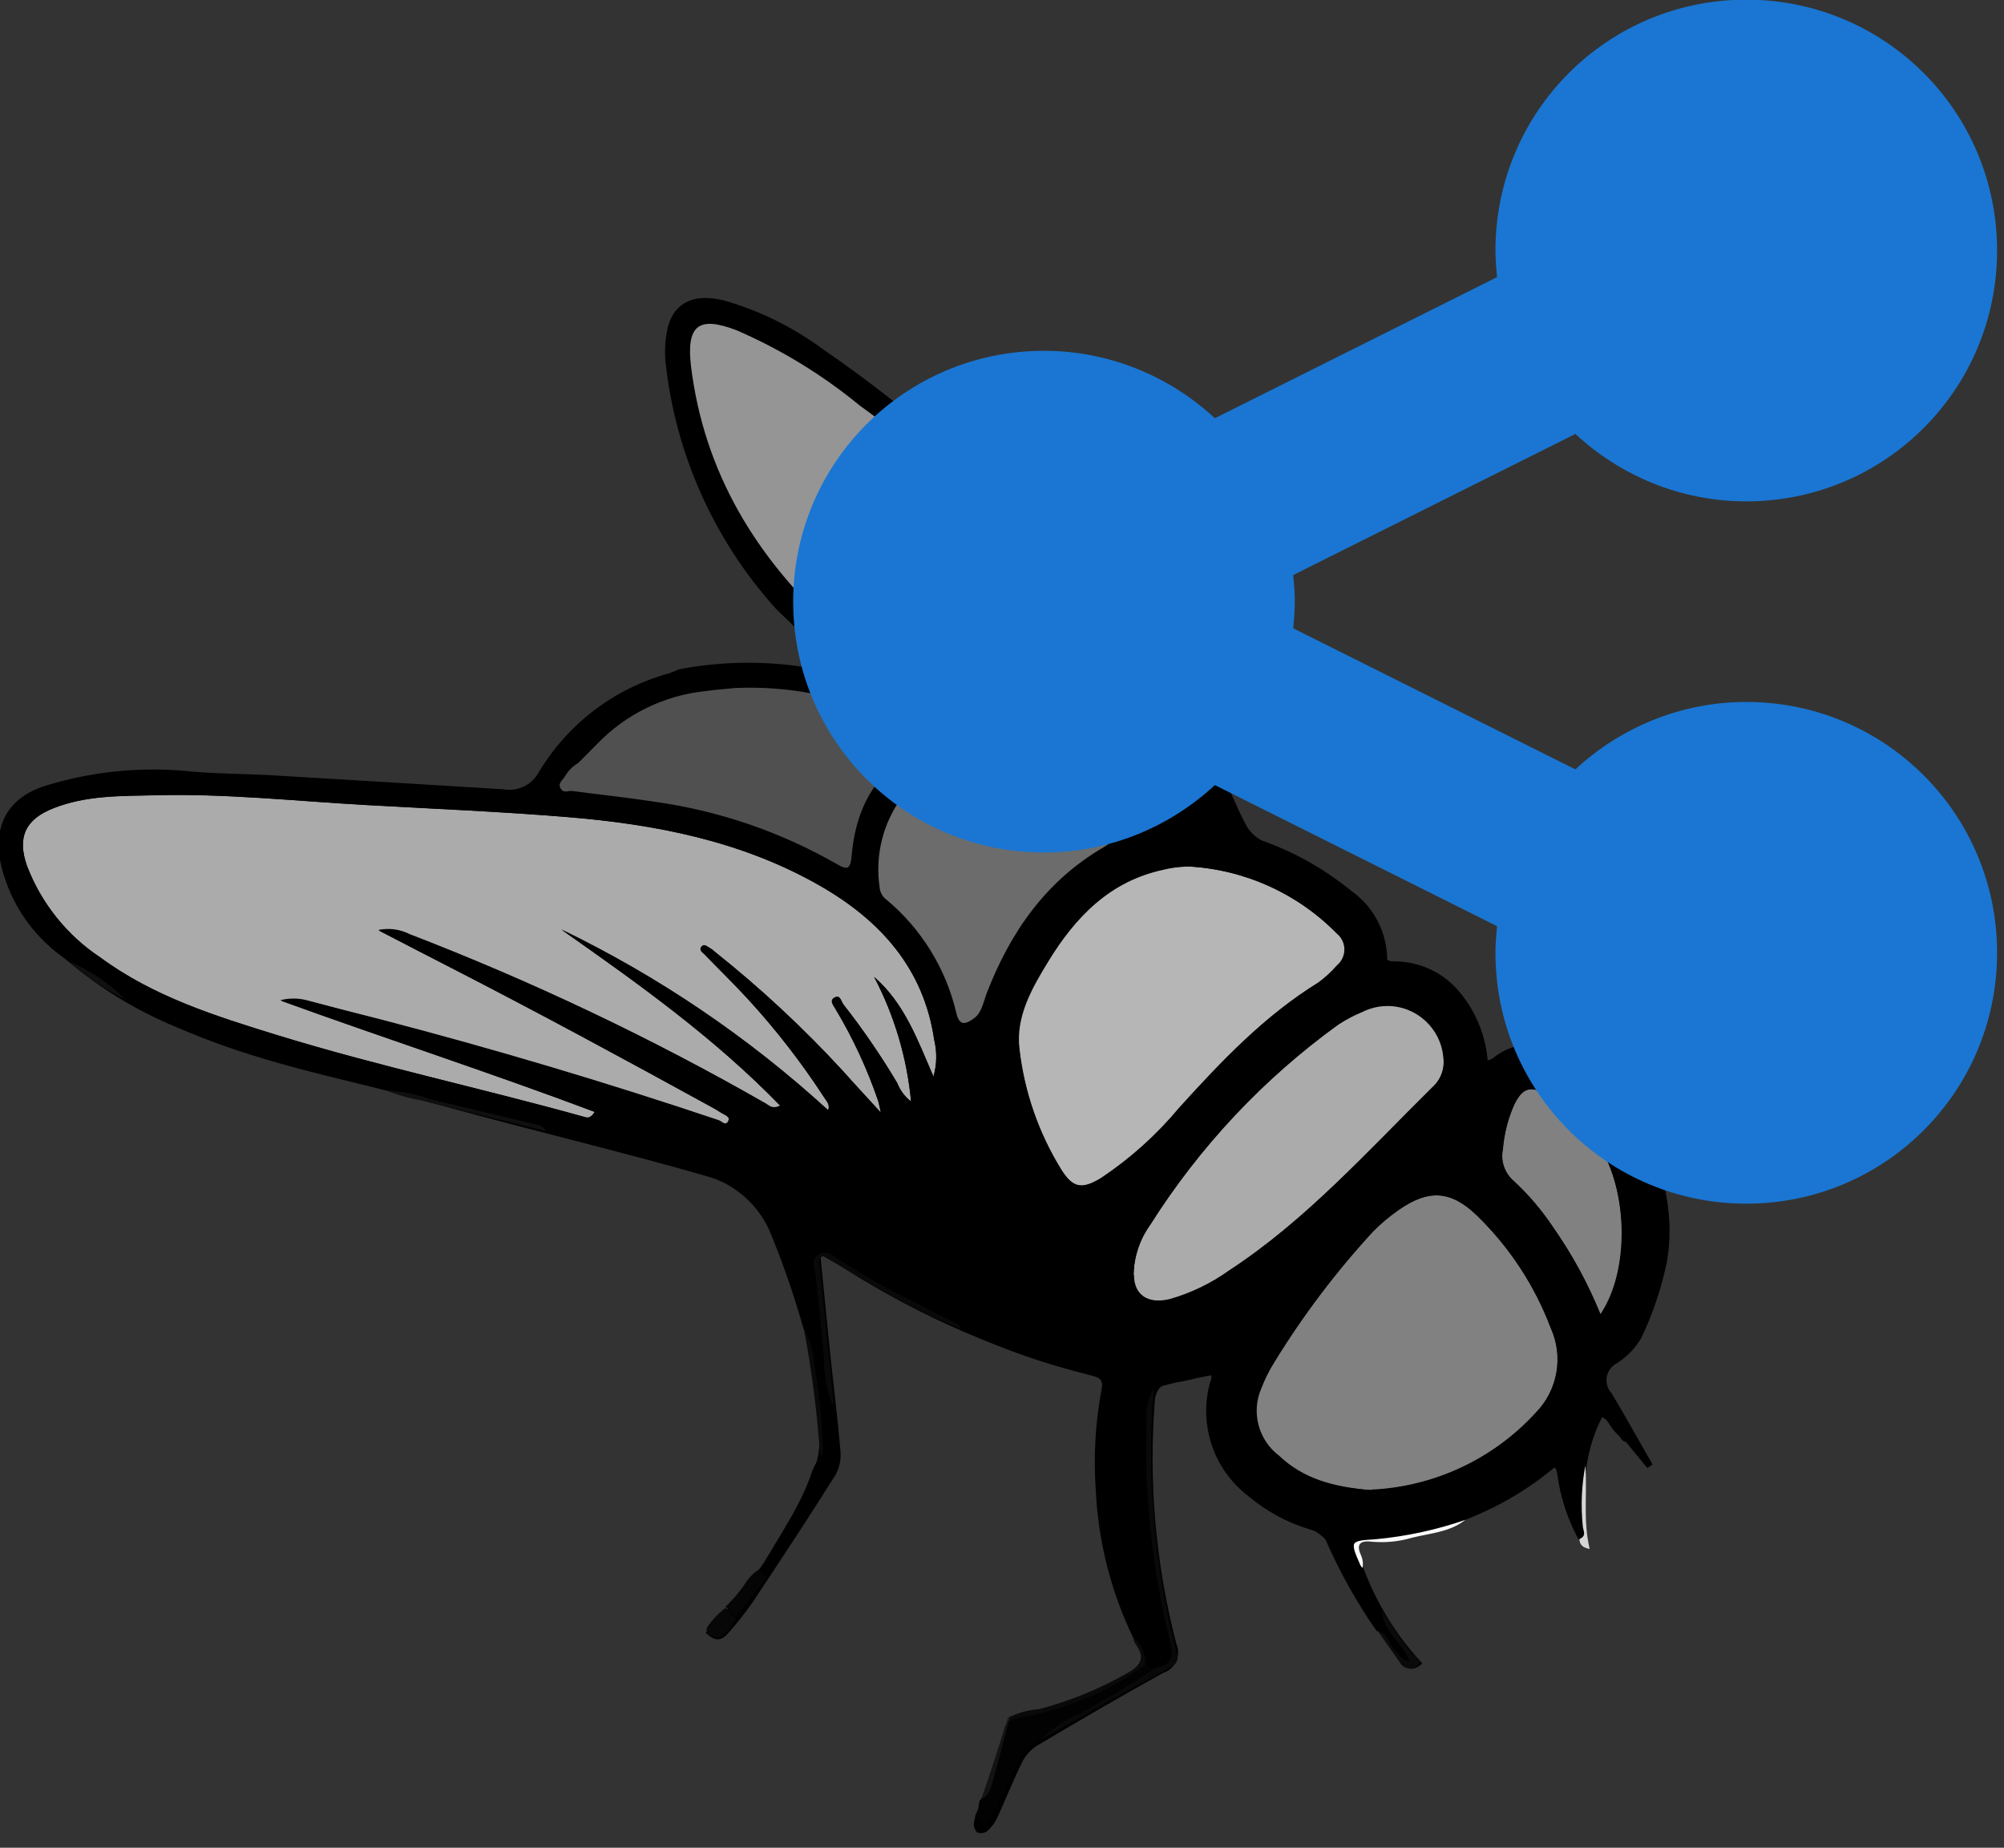 <svg viewBox="0 0 128 118" xmlns="http://www.w3.org/2000/svg">
    <rect x="0" y="0" width="128" height="118" fill="#333333" stroke="none"/>
    <g transform="matrix(1.129,0,0,1.129,-3.934,-12.312)">
        <g transform="matrix(0.741,0,0,0.741,-175.979,-224.918)">
            <path d="M304.82,414C305.09,416.71 305.32,419.12 305.57,421.53C305.82,423.94 306.15,426.53 306.36,429.03C306.418,429.658 306.285,430.289 305.98,430.84C303.9,434.14 301.76,437.4 299.59,440.65C299.019,441.459 298.401,442.233 297.74,442.97C297.26,443.52 296.74,443.55 296.07,442.88C296.52,442.39 296.98,441.88 297.41,441.43C300.266,438.298 302.575,434.708 304.24,430.81C304.627,429.824 304.804,428.768 304.76,427.71C304.527,422.355 303.282,417.092 301.09,412.2C300.219,410.195 298.486,408.687 296.38,408.1C289.94,406.24 283.38,404.69 276.96,402.93C270.54,401.17 263.96,399.51 257.53,397.36C253.048,395.841 248.969,393.324 245.6,390C244.07,388.515 242.994,386.624 242.5,384.55C241.77,381.55 242.87,379.27 245.82,378.32C249.413,377.215 253.19,376.841 256.93,377.22C258.88,377.39 260.84,377.39 262.79,377.5C268.79,377.85 274.79,378.2 280.79,378.6C281.887,378.765 282.975,378.213 283.49,377.23C286.274,372.754 290.939,369.77 296.17,369.12C299.189,368.827 302.235,368.951 305.22,369.49C305.615,369.572 306.025,369.551 306.41,369.43C306.13,369.16 305.87,368.86 305.57,368.61C299.15,363.09 294.86,356.31 293.36,347.9C293.163,346.761 293.106,345.603 293.19,344.45C293.37,341.62 294.93,340.36 297.62,341.32C300.324,342.26 302.901,343.533 305.29,345.11C317.554,353.572 327.844,364.588 335.45,377.4C336.17,378.59 336.62,379.94 337.29,381.16C337.56,381.698 337.994,382.136 338.53,382.41C341.015,383.301 343.331,384.606 345.38,386.27C347.122,387.504 348.142,389.526 348.1,391.66C350.114,391.486 352.097,392.268 353.45,393.77C354.809,395.306 355.628,397.245 355.78,399.29C356.058,399.194 356.326,399.07 356.58,398.92C358.078,397.846 360.074,397.748 361.67,398.67C367.05,401.26 370.57,408.31 369.45,414.61C369.034,416.592 368.386,418.519 367.52,420.35C367.066,421.14 366.428,421.809 365.66,422.3C365.161,422.545 364.844,423.055 364.844,423.61C364.844,423.982 364.986,424.339 365.24,424.61C366.31,426.4 367.32,428.23 368.36,430.04L367.96,430.31L364.62,426.24C362.91,429.35 363.05,432.54 363.31,436.06C361.85,434.18 361.54,432.21 361.12,430.06C356.803,433.767 351.301,435.814 345.61,435.83C346.531,439.342 348.308,442.571 350.78,445.23C349.99,445.94 349.44,445.64 349.01,444.95C347.29,442.13 345.54,439.32 343.9,436.46C343.521,435.786 342.931,435.255 342.22,434.95C340.441,434.176 338.762,433.189 337.22,432.01C334.932,430.129 333.942,427.076 334.69,424.21C334.74,423.94 334.79,423.67 334.83,423.39C334.83,423.33 334.77,423.26 334.74,423.21C333.47,423.48 332.18,423.69 330.94,424.05C330.67,424.13 330.4,424.7 330.37,425.05C329.865,431.321 330.416,437.632 332,443.72C332.094,443.93 332.142,444.157 332.142,444.387C332.142,445.099 331.678,445.734 331,445.95C327.75,447.74 324.55,449.62 321.36,451.51C320.869,451.823 320.474,452.266 320.22,452.79C319.53,454.18 318.96,455.64 318.31,457.05C318.122,457.431 317.861,457.771 317.54,458.05C317.314,458.197 317.029,458.223 316.78,458.12C316.601,457.925 316.517,457.662 316.55,457.4C316.593,457.086 316.681,456.78 316.81,456.49C317.49,454.49 318.24,452.49 318.81,450.49C318.931,449.699 319.583,449.089 320.38,449.02C323.337,448.5 326.163,447.406 328.7,445.8C329.136,445.684 329.442,445.285 329.442,444.834C329.442,444.589 329.352,444.353 329.19,444.17C326.171,438.128 325.169,431.274 326.33,424.62C326.45,423.87 326.43,423.47 325.55,423.26C318.892,421.556 312.543,418.812 306.74,415.13C306.24,414.81 305.66,414.5 304.82,414Z" style="fill-rule:nonzero;"/>
        </g>
        <g transform="matrix(0.487,-0.559,0.559,0.487,-300.135,47.449)">
            <rect x="314.66" y="357.78" width="9.79" height="19.52" style="fill:rgb(171,171,171);"/>
        </g>
        <g transform="matrix(0.741,0,0,0.741,-175.979,-224.918)">
            <path d="M329.72,445.28C329.89,445.57 330.17,445.51 330.44,445.52C328.57,446.84 326.54,447.89 324.58,449.06C323.46,449.526 322.441,450.205 321.58,451.06C320.09,451.91 319.58,453.41 318.95,454.86C318.613,455.639 318.229,456.397 317.8,457.13C317.68,457.34 317.44,457.73 317.04,457.41C316.64,457.09 316.54,456.9 316.78,456.61C317.02,456.32 316.78,455.8 317.14,455.53C317.71,455.31 317.81,454.76 317.95,454.29C318.4,452.73 318.79,451.16 319.21,449.59C319.55,449.5 319.89,449.4 320.21,449.32C323.643,448.706 326.894,447.325 329.72,445.28Z" style="fill:rgb(2,2,2);fill-rule:nonzero;"/>
        </g>
        <g transform="matrix(0.741,0,0,0.741,-175.979,-224.918)">
            <path d="M321.59,451.08C322.451,450.225 323.47,449.546 324.59,449.08C326.59,447.91 328.59,446.86 330.45,445.54C331.62,445.38 331.8,444.67 331.54,443.65C330.14,438.032 329.53,432.246 329.73,426.46C329.674,425.681 329.867,424.903 330.28,424.24C329.722,430.956 330.303,437.718 332,444.24C332.13,444.74 332.21,445.14 331.66,445.45C328.29,447.29 324.94,449.19 321.59,451.08Z" style="fill:rgb(9,9,9);fill-rule:nonzero;"/>
        </g>
        <g transform="matrix(0.741,0,0,0.741,-175.979,-224.918)">
            <path d="M305.79,425.64C305.321,424.512 305.086,423.301 305.1,422.08C304.87,419.68 304.69,417.28 304.34,414.89C304.238,414.574 304.351,414.225 304.62,414.03C305.005,413.795 305.499,413.827 305.85,414.11C307.627,415.316 309.488,416.392 311.42,417.33C312.62,417.94 313.8,418.57 315.01,419.16C315.27,419.29 315.5,419.4 315.56,419.71C312.588,418.457 309.719,416.972 306.98,415.27C306.57,415.02 306.17,414.76 305.75,414.52C305.49,414.37 305.23,414.02 304.91,414.2C304.59,414.38 304.77,414.85 304.8,415.2C305.1,418.25 305.43,421.31 305.74,424.36C305.78,424.76 305.77,425.2 305.79,425.64Z" style="fill:rgb(9,9,9);fill-rule:nonzero;"/>
        </g>
        <g transform="matrix(0.741,0,0,0.741,-175.979,-224.918)">
            <path d="M329.72,445.28C326.908,447.326 323.671,448.714 320.25,449.34C319.9,449.42 319.56,449.52 319.25,449.61C319.238,449.522 319.221,449.436 319.2,449.35C319.939,448.989 320.74,448.772 321.56,448.71C323.88,448.094 326.111,447.183 328.2,446C329.28,445.41 329.68,444.8 328.87,443.73C328.777,443.555 328.716,443.366 328.69,443.17C329.339,443.677 329.719,444.456 329.72,445.28Z" style="fill:rgb(9,9,9);fill-rule:nonzero;"/>
        </g>
        <g transform="matrix(0.741,0,0,0.741,-175.979,-224.918)">
            <path d="M271.65,401.47C272.794,401.522 273.924,401.748 275,402.14C277.73,402.77 280.45,403.44 283.18,404.09C283.501,404.127 283.784,404.317 283.94,404.6C280.75,403.82 277.56,403.05 274.37,402.25C273.436,402.096 272.524,401.834 271.65,401.47Z" style="fill:rgb(15,15,15);fill-rule:nonzero;"/>
        </g>
        <g transform="matrix(0.741,0,0,0.741,-175.979,-224.918)">
            <path d="M300.23,438C300.23,438.003 300.23,438.007 300.23,438.01C300.23,438.312 300.478,438.56 300.78,438.56C300.787,438.56 300.793,438.56 300.8,438.56L298.4,441.68C297.98,441.58 297.92,441.1 297.57,440.91C298.203,440.313 298.76,439.642 299.23,438.91C299.496,438.54 299.837,438.23 300.23,438Z" style="fill:rgb(5,5,5);fill-rule:nonzero;"/>
        </g>
        <g transform="matrix(0.741,0,0,0.741,-175.979,-224.918)">
            <path d="M347.34,442.69C348.34,442.76 348.24,443.79 348.81,444.24C349.1,444.46 349.22,444.89 349.81,445.01C349.15,443.59 347.81,442.74 347.67,441.19C348.51,442.28 349.15,443.52 350.08,444.55C350.27,444.76 350.95,445.01 350.35,445.43C350.201,445.55 350.015,445.615 349.824,445.615C349.527,445.615 349.251,445.457 349.1,445.2L347.34,442.69Z" style="fill:rgb(10,10,10);fill-rule:nonzero;"/>
        </g>
        <g transform="matrix(0.741,0,0,0.741,-175.979,-224.918)">
            <path d="M303.56,419.66C304.071,420.493 304.36,421.443 304.4,422.42C304.754,424.46 304.967,426.521 305.04,428.59C305.04,428.9 305.11,429.23 304.81,429.47C304.594,426.178 304.177,422.901 303.56,419.66Z" style="fill:rgb(9,9,9);fill-rule:nonzero;"/>
        </g>
        <g transform="matrix(0.741,0,0,0.741,-175.979,-224.918)">
            <path d="M346.22,437.94C346.162,437.887 346.111,437.827 346.07,437.76C345.23,435.86 345.25,435.81 347.28,435.69C349.618,435.474 351.921,434.977 354.14,434.21C352.94,435.21 351.39,435.28 349.97,435.64C348.997,435.925 347.98,436.027 346.97,435.94C346.07,435.82 345.68,436.09 346.12,437.01C346.242,437.304 346.276,437.627 346.22,437.94Z" style="fill:rgb(253,253,253);fill-rule:nonzero;"/>
        </g>
        <g transform="matrix(0.741,0,0,0.741,-175.979,-224.918)">
            <path d="M297.57,441C297.92,441.19 297.98,441.67 298.4,441.77C298.177,442.222 297.868,442.626 297.49,442.96C297.34,443.137 297.119,443.24 296.887,443.24C296.683,443.24 296.487,443.161 296.34,443.02C295.86,442.65 296.34,442.28 296.51,442.02C296.823,441.641 297.179,441.299 297.57,441Z" style="fill:rgb(7,7,7);fill-rule:nonzero;"/>
        </g>
        <g transform="matrix(0.741,0,0,0.741,-175.979,-224.918)">
            <path d="M319.17,449.35C319.191,449.436 319.208,449.522 319.22,449.61C318.8,451.18 318.41,452.75 317.96,454.31C317.82,454.78 317.72,455.31 317.15,455.55C317.83,453.48 318.5,451.42 319.17,449.35Z" style="fill:rgb(19,19,19);fill-rule:nonzero;"/>
        </g>
        <g transform="matrix(0.741,0,0,0.741,-175.979,-224.918)">
            <path d="M362.78,435.7C363.39,435.51 363.03,435.04 363.03,434.7C362.876,433.172 362.944,431.629 363.23,430.12C363.39,432.21 363.04,434.31 363.56,436.49C363,436.39 362.78,436.14 362.78,435.7Z" style="fill:rgb(214,214,214);fill-rule:nonzero;"/>
        </g>
        <g transform="matrix(0.741,0,0,0.741,-175.979,-224.918)">
            <path d="M247.46,391.64C249.094,392.321 250.577,393.32 251.82,394.58C250.244,393.795 248.778,392.807 247.46,391.64Z" style="fill:rgb(16,16,16);fill-rule:nonzero;"/>
        </g>
        <g transform="matrix(0.741,0,0,0.741,-175.979,-224.918)">
            <path d="M287.6,403.13C287.31,403.55 287.13,403.61 286.85,403.53C279.05,401.35 271.12,399.66 263.38,397.28C258.65,395.82 253.92,394.33 249.86,391.35C247.306,389.659 245.344,387.211 244.25,384.35C243.49,382.18 244.12,380.8 246.25,379.96C248.76,378.96 251.42,379.02 254.04,378.96C259.39,378.82 264.72,379.4 270.04,379.7C275.18,379.99 280.32,380.2 285.44,380.62C292.21,381.17 298.82,382.44 304.8,385.87C309.4,388.51 312.72,392.17 313.52,397.65C313.74,398.57 313.719,399.531 313.46,400.44C312.27,397.7 311.26,394.88 308.93,392.83C310.481,395.786 311.439,399.017 311.75,402.34C311.279,401.978 310.915,401.494 310.7,400.94C309.461,398.853 308.088,396.849 306.59,394.94C306.41,394.7 306.25,394.22 305.91,394.4C305.57,394.58 305.84,395.04 306,395.31C307.312,397.505 308.391,399.831 309.22,402.25C309.28,402.43 309.31,402.62 309.44,403.19C308.32,401.96 307.44,401 306.56,400.03C303.531,396.737 300.251,393.685 296.75,390.9C296.63,390.8 296.5,390.71 296.37,390.62C296.24,390.53 295.95,390.27 295.74,390.52C295.53,390.77 295.82,390.95 295.97,391.1C297.08,392.25 298.23,393.36 299.31,394.54C301.442,396.863 303.379,399.358 305.1,402C305.28,402.29 305.59,402.55 305.42,403C299.344,397.45 292.492,392.814 285.08,389.24C290.93,393.35 296.74,397.48 301.8,402.7C301.2,403 300.97,402.7 300.71,402.54C291.982,397.542 282.885,393.216 273.5,389.6C272.765,389.229 271.925,389.12 271.12,389.29C273.06,390.29 274.85,391.23 276.64,392.14C283.42,395.62 290.12,399.25 296.8,402.92C297.01,403.04 297.2,403.18 297.41,403.29C297.62,403.4 297.99,403.59 297.82,403.9C297.65,404.21 297.35,403.9 297.12,403.81C288.62,400.95 280.023,398.387 271.33,396.12C269.44,395.63 267.54,395.12 265.65,394.65C264.994,394.483 264.306,394.483 263.65,394.65C271.58,397.53 279.65,400.11 287.6,403.13Z" style="fill:rgb(171,171,171);fill-rule:nonzero;"/>
        </g>
        <g transform="matrix(0.741,0,0,0.741,-175.979,-224.918)">
            <path d="M321.43,367.7L316.31,364.26C316.01,364.07 315.62,363.65 315.31,364.06C315,364.47 315.61,364.65 315.86,364.85C317.66,366.3 319.48,367.73 321.28,369.17C321.54,369.37 321.78,369.6 322.03,369.82C322.28,370.04 322.39,370.3 322.15,370.56C321.91,370.82 321.71,370.56 321.51,370.44L317.51,368.19C317.16,367.99 316.8,367.74 316.35,368.04C316.35,368.57 316.86,368.63 317.16,368.85C319.27,370.256 321.275,371.813 323.16,373.51C323.38,373.73 323.84,373.92 323.59,374.28C323.34,374.64 323.03,374.28 322.74,374.15C321.74,373.64 320.74,373.15 319.74,372.67C319.276,372.344 318.676,372.276 318.15,372.49C319.93,373.84 322.03,374.6 323.65,376.12C323.392,376.398 322.967,376.449 322.65,376.24C316.6,373.59 310.5,371 305.54,366.48C299.41,360.89 295.26,354.18 294.27,345.78C293.89,342.53 294.86,341.78 297.89,342.93C301.378,344.436 304.636,346.426 307.57,348.84C310.214,350.733 312.68,352.862 314.94,355.2C315.434,356.024 316.003,356.801 316.64,357.52C315.91,357.28 315.51,356.6 314.88,356.22C314.69,356.1 314.49,355.83 314.26,356.1C314.03,356.37 314.31,356.56 314.46,356.72C315.46,357.72 316.46,358.63 317.46,359.64C319.46,361.72 321.4,363.84 323.36,365.96C323.555,366.168 323.723,366.4 323.86,366.65C323.96,366.84 324.19,367.04 323.86,367.29C323.53,367.54 323.45,367.21 323.3,367.08L316.53,361.31C316.415,361.193 316.288,361.089 316.15,361C315.93,360.87 315.7,360.49 315.42,360.8C315.14,361.11 315.52,361.31 315.7,361.49C316.96,362.67 318.24,363.83 319.5,365.01C319.703,365.215 319.893,365.432 320.07,365.66C320.444,366.235 320.903,366.751 321.43,367.19C322,367.54 321.83,367.66 321.43,367.7Z" style="fill:rgb(149,149,149);fill-rule:nonzero;"/>
        </g>
        <g transform="matrix(0.741,0,0,0.741,-175.979,-224.918)">
            <path d="M332.9,384.39C337.202,384.615 341.267,386.451 344.28,389.53C344.648,389.83 344.862,390.28 344.862,390.755C344.862,391.23 344.648,391.68 344.28,391.98C343.863,392.461 343.393,392.894 342.88,393.27C338.74,395.8 335.47,399.27 332.25,402.83C330.536,404.888 328.536,406.69 326.31,408.18C324.82,409.09 324.13,408.98 323.22,407.53C321.495,404.738 320.405,401.6 320.03,398.34C319.72,395.88 320.97,393.69 322.23,391.64C324.3,388.25 326.94,385.5 331.04,384.64C331.231,384.589 331.425,384.549 331.62,384.52C332,384.44 332.46,384.42 332.9,384.39Z" style="fill:rgb(182,182,182);fill-rule:nonzero;"/>
        </g>
        <g transform="matrix(0.741,0,0,0.741,-175.979,-224.918)">
            <path d="M346.87,432C343.92,431.8 341.66,431.13 339.8,429.45C338.203,428.258 337.636,426.103 338.44,424.28C338.708,423.583 339.043,422.913 339.44,422.28C341.63,418.709 344.162,415.36 347,412.28C347.613,411.659 348.282,411.096 349,410.6C351.29,409.01 353,409.12 355,411.07C357.469,413.476 359.381,416.395 360.6,419.62C361.592,421.795 361.141,424.37 359.47,426.08C356.225,429.648 351.688,431.78 346.87,432Z" style="fill:rgb(129,129,129);fill-rule:nonzero;"/>
        </g>
        <g transform="matrix(0.741,0,0,0.741,-175.979,-224.918)">
            <path d="M284.1,376.57L285.75,374.91C286.075,374.913 286.385,374.774 286.6,374.53C289.036,372.444 292.022,371.104 295.2,370.67C296.11,370.55 297.12,370.82 297.97,370.23C300.105,370.164 302.241,370.356 304.33,370.8C307.19,371.39 310.14,371.8 312.52,373.75C313.71,374.75 313.72,375.1 312.52,375.98C309.869,377.889 308.209,380.89 308,384.15C307.9,385.15 307.56,385.21 306.82,384.88C305.82,384.46 305.03,383.81 304.02,383.46C301.72,382.65 299.5,381.64 297.15,380.98C293.483,379.986 289.729,379.343 285.94,379.06C285.12,379 284.04,379.11 283.54,378.72C282.52,377.94 284.26,377.42 284.1,376.57Z" style="fill:rgb(80,80,80);fill-rule:nonzero;"/>
        </g>
        <g transform="matrix(0.741,0,0,0.741,-175.979,-224.918)">
            <path d="M328.74,415.58C328.762,414.204 329.206,412.867 330.01,411.75C333.774,405.799 338.637,400.62 344.34,396.49C344.935,396.095 345.568,395.76 346.23,395.49C346.82,395.197 347.47,395.045 348.128,395.045C350.322,395.045 352.177,396.736 352.38,398.92C352.515,399.81 352.191,400.71 351.52,401.31C346.52,406.19 341.88,411.42 335.98,415.31C334.614,416.284 333.092,417.018 331.48,417.48C329.71,417.84 328.71,417 328.74,415.58Z" style="fill:rgb(171,171,171);fill-rule:nonzero;"/>
        </g>
        <g transform="matrix(0.741,0,0,0.741,-175.979,-224.918)">
            <path d="M317.09,376.28C320.357,376.497 323.514,377.547 326.26,379.33C326.668,379.615 327.037,379.951 327.36,380.33C328.27,381.38 328.18,382.05 327.01,382.73C322.38,385.43 319.52,389.54 317.64,394.44C317.38,395.14 317.31,395.95 316.64,396.44C315.97,396.93 315.47,397.17 315.21,396.05C314.386,392.47 312.403,389.26 309.57,386.92C309.271,386.67 309.087,386.309 309.06,385.92C308.68,383.371 309.328,380.772 310.86,378.7C312.44,376.7 314.73,376.42 317.09,376.28Z" style="fill:rgb(108,108,108);fill-rule:nonzero;"/>
        </g>
        <g transform="matrix(0.741,0,0,0.741,-175.979,-224.918)">
            <path d="M364.38,418.57C363.434,416.231 362.226,414.007 360.78,411.94C359.923,410.649 358.916,409.464 357.78,408.41C357.074,407.813 356.751,406.875 356.94,405.97C357.037,404.778 357.338,403.611 357.83,402.52C358.45,401.32 358.99,401.12 360.25,401.74C361.915,402.64 363.299,403.983 364.25,405.62C366.49,409.13 366.63,415.24 364.38,418.57Z" style="fill:rgb(129,129,129);fill-rule:nonzero;"/>
        </g>
        <g transform="matrix(0.741,0,0,0.741,-175.979,-224.918)">
            <path d="M318.12,361.94C315.6,358.01 312.23,354.76 310.34,350.33C317.02,355.6 322.21,362.33 327.34,369.21C323,368.27 320.42,365.3 318.12,361.94Z" style="fill:rgb(171,171,171);fill-rule:nonzero;"/>
        </g>
        <g transform="matrix(0.741,0,0,0.741,-175.979,-224.918)">
            <path d="M321,367.42C321.39,367.42 321.5,367.27 321.2,366.93C320.68,366.511 320.231,366.011 319.87,365.45C321.102,366.42 322.222,367.523 323.21,368.74C322.354,368.54 321.582,368.079 321,367.42Z" style="fill:rgb(171,171,171);fill-rule:nonzero;"/>
        </g>
        <g transform="matrix(0.741,0,0,0.741,-175.979,-224.918)">
            <path d="M305.79,425.64C305.747,426.54 305.824,427.441 306.02,428.32C306.45,430.19 305.31,431.62 304.48,433.06C303.39,434.98 302.04,436.76 300.8,438.6C300.793,438.6 300.787,438.6 300.78,438.6C300.478,438.6 300.23,438.352 300.23,438.05C300.23,438.047 300.23,438.043 300.23,438.04C301.63,435.55 303.34,433.22 304.23,430.47C304.382,430.12 304.566,429.786 304.78,429.47C305.08,429.23 305.02,428.9 305.01,428.59C304.937,426.521 304.724,424.46 304.37,422.42C304.33,421.443 304.041,420.493 303.53,419.66C302.813,417.095 301.938,414.577 300.91,412.12C299.999,410.146 298.282,408.655 296.2,408.03C292.34,406.79 288.38,405.87 284.46,404.81C284.273,404.75 284.089,404.68 283.91,404.6C283.754,404.317 283.471,404.127 283.15,404.09C280.42,403.44 277.7,402.77 274.97,402.14C273.894,401.748 272.764,401.522 271.62,401.47C266.15,400.14 260.62,398.89 255.48,396.56C254.21,395.99 253.02,395.25 251.79,394.56C250.547,393.3 249.064,392.301 247.43,391.62C244.905,389.972 243.086,387.439 242.33,384.52C241.56,381.52 242.63,379.22 245.57,378.26C249.185,377.129 252.993,376.748 256.76,377.14C258.76,377.32 260.76,377.31 262.76,377.42C268.707,377.773 274.66,378.133 280.62,378.5C281.709,378.699 282.81,378.167 283.33,377.19C285.548,373.492 289.111,370.789 293.27,369.65C293.529,369.561 293.783,369.458 294.03,369.34C297.519,368.675 301.101,368.675 304.59,369.34C305.15,369.526 305.745,369.581 306.33,369.5C306.138,369.051 305.779,368.692 305.33,368.5L301.44,364.73C296.705,359.49 293.749,352.883 293,345.86C292.933,345.106 292.967,344.346 293.1,343.6C293.47,341.45 295.03,340.6 297.44,341.18C300.211,341.967 302.814,343.255 305.12,344.98C317.384,353.496 327.682,364.541 335.32,377.37C336.028,378.612 336.633,379.91 337.13,381.25C337.332,381.813 337.801,382.24 338.38,382.39C340.884,383.22 343.208,384.516 345.23,386.21C346.74,387.48 347.93,388.93 347.93,391.05C347.93,391.45 348.09,391.58 348.48,391.64C352.82,392.35 354.69,394.17 355.48,398.47L355.64,399.21C355.804,399.192 355.963,399.144 356.11,399.07C357.98,397.56 359.93,397.78 361.91,398.81C366.97,401.44 370.27,408.46 369.32,414.54C369.049,416.562 368.394,418.514 367.39,420.29C366.945,421.107 366.298,421.795 365.51,422.29C364.97,422.567 364.628,423.125 364.628,423.732C364.628,424.125 364.771,424.505 365.03,424.8C365.589,425.602 366.1,426.437 366.56,427.3C366.65,427.47 367.06,427.93 366.56,428.21C366.06,428.49 366.03,428.04 365.77,427.83C365.459,427.537 365.193,427.2 364.98,426.83C364.41,426.11 364.07,426.4 363.82,426.97C363.469,428.009 363.248,429.087 363.16,430.18C362.874,431.689 362.806,433.232 362.96,434.76C362.96,435.09 363.32,435.56 362.71,435.76C361.874,434.222 361.325,432.545 361.09,430.81C361.03,430.29 360.82,430.02 360.34,430.45C358.427,431.994 356.319,433.278 354.07,434.27C351.851,435.037 349.548,435.534 347.21,435.75C345.21,435.87 345.21,435.92 346,437.82C346.041,437.887 346.092,437.947 346.15,438C346.07,439.34 347.06,440.2 347.62,441.25C347.72,442.8 349.1,443.65 349.76,445.07C349.15,444.95 349.03,444.52 348.76,444.3C348.19,443.85 348.24,442.82 347.29,442.75C345.759,440.551 344.45,438.206 343.38,435.75C343.14,435.21 342.68,435.14 342.23,435.01C340.507,434.497 338.907,433.636 337.53,432.48C334.909,430.504 333.724,427.132 334.53,423.95C334.59,423.69 334.8,423.39 334.59,423.16C334.38,422.93 333.98,423.16 333.74,423.3C332.63,423.9 331.3,423.63 330.21,424.24C329.797,424.903 329.604,425.681 329.66,426.46C329.46,432.246 330.07,438.032 331.47,443.65C331.73,444.65 331.55,445.38 330.38,445.54C330.11,445.54 329.83,445.59 329.66,445.3C329.673,444.474 329.303,443.688 328.66,443.17C326.989,439.671 326.034,435.873 325.85,432C325.67,429.415 325.821,426.817 326.3,424.27C326.45,423.47 326.07,423.34 325.44,423.19C322.025,422.408 318.711,421.241 315.56,419.71C315.5,419.4 315.27,419.29 315.01,419.16C313.8,418.57 312.62,417.94 311.42,417.33C309.488,416.392 307.627,415.316 305.85,414.11C305.499,413.827 305.005,413.795 304.62,414.03C304.351,414.225 304.238,414.574 304.34,414.89C304.69,417.28 304.87,419.68 305.1,422.08C305.086,423.301 305.321,424.512 305.79,425.64ZM298.33,370.77C297.59,370.85 296.84,370.89 296.1,371C292.931,371.318 289.977,372.754 287.77,375.05L286.34,376.49C285.927,376.733 285.583,377.077 285.34,377.49C285.18,377.79 284.75,378.02 284.99,378.43C285.23,378.84 285.57,378.59 285.87,378.63C287.99,378.91 290.12,379.13 292.23,379.46C297.122,380.15 301.836,381.769 306.12,384.23C306.93,384.71 307.12,384.54 307.21,383.6C307.47,380.55 308.57,377.89 311.21,376.11C312.28,375.4 312.32,375.11 311.53,374.11C311.199,373.708 310.777,373.389 310.3,373.18C306.567,371.411 302.457,370.584 298.33,370.77ZM316.53,357.58C316.983,358.296 317.703,358.804 318.53,358.99C317.497,357.622 316.29,356.395 314.94,355.34C312.753,353.079 310.367,351.021 307.81,349.19C304.971,346.858 301.82,344.933 298.45,343.47C295.52,342.34 294.58,343.08 294.95,346.22C295.95,354.35 299.95,360.84 305.85,366.22C310.65,370.59 316.54,373.09 322.39,375.65C322.701,375.874 323.136,375.826 323.39,375.54C321.83,374.07 319.79,373.33 318.08,372.03C318.584,371.818 319.164,371.882 319.61,372.2C320.56,372.68 321.53,373.14 322.47,373.63C322.75,373.78 323.07,374.08 323.3,373.76C323.53,373.44 323.09,373.22 322.88,373.02C321.044,371.375 319.093,369.865 317.04,368.5C316.76,368.3 316.27,368.24 316.27,367.73C316.7,367.43 317.04,367.68 317.39,367.87L321.24,370.04C321.44,370.16 321.64,370.4 321.86,370.16C322.08,369.92 321.98,369.65 321.75,369.44C321.52,369.23 321.27,369.01 321.02,368.81C319.28,367.42 317.52,366.05 315.78,364.64C315.54,364.45 314.98,364.28 315.25,363.88C315.52,363.48 315.89,363.88 316.17,364.07C317.83,365.17 319.497,366.277 321.17,367.39C321.752,368.049 322.524,368.51 323.38,368.71C322.392,367.493 321.272,366.39 320.04,365.42C319.871,365.201 319.691,364.991 319.5,364.79C318.28,363.65 317.04,362.53 315.82,361.39C315.64,361.22 315.27,361.03 315.55,360.73C315.83,360.43 316.04,360.79 316.26,360.91C316.394,360.999 316.519,361.103 316.63,361.22L323.17,366.8C323.31,366.92 323.38,367.28 323.71,367C324.04,366.72 323.77,366.56 323.71,366.38C323.576,366.136 323.412,365.911 323.22,365.71C321.32,363.71 319.44,361.61 317.51,359.6C316.58,358.6 315.56,357.72 314.6,356.78C314.45,356.63 314.18,356.44 314.4,356.18C314.62,355.92 314.81,356.18 315,356.3C315.44,356.7 315.83,357.35 316.53,357.58ZM287.6,403.13C279.6,400.13 271.6,397.53 263.6,394.6C264.256,394.433 264.944,394.433 265.6,394.6C267.49,395.11 269.39,395.6 271.28,396.07C279.947,398.33 288.543,400.893 297.07,403.76C297.3,403.84 297.56,404.23 297.77,403.85C297.98,403.47 297.62,403.38 297.36,403.24C297.1,403.1 296.96,402.99 296.75,402.87C290.07,399.2 283.37,395.57 276.59,392.09C274.8,391.18 273.01,390.24 271.07,389.24C271.875,389.07 272.715,389.179 273.45,389.55C282.835,393.163 291.931,397.485 300.66,402.48C300.92,402.63 301.15,402.94 301.75,402.64C296.69,397.42 290.88,393.29 285.03,389.18C292.464,392.769 299.333,397.425 305.42,403C305.59,402.56 305.28,402.3 305.1,402C303.382,399.355 301.449,396.857 299.32,394.53C298.24,393.35 297.09,392.24 295.98,391.09C295.83,390.94 295.54,390.77 295.75,390.51C295.96,390.25 296.18,390.51 296.38,390.61C296.58,390.71 296.64,390.79 296.76,390.89C300.261,393.675 303.541,396.727 306.57,400.02C307.44,401.02 308.33,401.95 309.45,403.18C309.32,402.61 309.29,402.42 309.23,402.24C308.398,399.821 307.315,397.495 306,395.3C305.84,395.03 305.45,394.63 305.91,394.39C306.37,394.15 306.41,394.69 306.59,394.93C308.088,396.839 309.461,398.843 310.7,400.93C310.915,401.484 311.279,401.968 311.75,402.33C311.439,399.007 310.481,395.776 308.93,392.82C311.26,394.82 312.27,397.69 313.46,400.43C313.719,399.521 313.74,398.56 313.52,397.64C312.72,392.16 309.4,388.5 304.8,385.86C298.8,382.43 292.21,381.16 285.44,380.61C280.32,380.19 275.18,379.98 270.04,379.69C264.71,379.39 259.38,378.81 254.04,378.95C251.42,379.01 248.76,378.95 246.25,379.95C244.12,380.79 243.49,382.17 244.25,384.34C245.344,387.201 247.306,389.649 249.86,391.34C253.92,394.34 258.65,395.81 263.38,397.27C271.12,399.65 279.05,401.34 286.85,403.52C287.13,403.61 287.31,403.55 287.6,403.13ZM332.9,384.39C332.46,384.39 332.03,384.44 331.59,384.49C331.395,384.519 331.201,384.559 331.01,384.61C326.91,385.5 324.27,388.25 322.2,391.61C320.94,393.66 319.69,395.85 320,398.31C320.375,401.57 321.465,404.708 323.19,407.5C324.1,408.95 324.79,409.06 326.28,408.15C328.506,406.66 330.506,404.858 332.22,402.8C335.44,399.25 338.71,395.8 342.85,393.24C343.363,392.864 343.833,392.431 344.25,391.95C344.618,391.65 344.832,391.2 344.832,390.725C344.832,390.25 344.618,389.8 344.25,389.5C341.239,386.439 337.188,384.615 332.9,384.39ZM346.9,431.96C351.695,431.737 356.21,429.622 359.45,426.08C361.121,424.37 361.572,421.795 360.58,419.62C359.361,416.395 357.449,413.476 354.98,411.07C352.98,409.12 351.27,409.01 348.98,410.6C348.293,411.078 347.651,411.617 347.06,412.21C344.222,415.29 341.69,418.639 339.5,422.21C339.103,422.843 338.768,423.513 338.5,424.21C337.696,426.033 338.263,428.188 339.86,429.38C341.66,431.09 343.92,431.76 346.87,432L346.9,431.96ZM328.77,415.58C328.77,417.04 329.77,417.84 331.51,417.41C333.122,416.948 334.644,416.214 336.01,415.24C341.91,411.39 346.58,406.16 351.55,401.24C352.221,400.64 352.545,399.74 352.41,398.85C352.207,396.666 350.352,394.975 348.158,394.975C347.5,394.975 346.85,395.127 346.26,395.42C345.598,395.69 344.965,396.025 344.37,396.42C338.646,400.567 333.768,405.77 330,411.75C329.199,412.868 328.759,414.205 328.74,415.58L328.77,415.58ZM317,376.77C314.75,376.9 312.57,377.17 311.06,379.1C309.602,381.075 308.986,383.552 309.35,385.98C309.373,386.343 309.552,386.679 309.84,386.9C312.533,389.134 314.42,392.191 315.21,395.6C315.46,396.67 316,396.38 316.57,395.97C317.14,395.56 317.27,394.74 317.52,394.08C319.32,389.41 322.04,385.49 326.46,382.92C327.56,382.27 327.65,381.63 326.79,380.64C326.486,380.258 326.129,379.921 325.73,379.64C323.114,377.951 320.108,376.963 317,376.77ZM364.41,418.57C366.66,415.24 366.52,409.13 364.23,405.62C363.279,403.983 361.895,402.64 360.23,401.74C358.97,401.12 358.43,401.32 357.81,402.52C357.318,403.611 357.017,404.778 356.92,405.97C356.731,406.875 357.054,407.813 357.76,408.41C358.896,409.464 359.903,410.649 360.76,411.94C362.213,414.006 363.428,416.23 364.38,418.57L364.41,418.57Z" style="fill-rule:nonzero;"/>
        </g>
    </g>
    <g id="share-alt" transform="matrix(3.204,0,0,3.204,50.662,-6.436)">
        <path d="M19,16C21.766,16 24,18.234 24,21C24,23.766 21.766,26 19,26C16.234,26 14,23.766 14,21C14,20.828 14.016,20.641 14.031,20.469L8.406,17.657C7.515,18.485 6.312,19.001 5,19.001C2.234,19.001 0,16.767 0,14.001C0,11.235 2.234,9.001 5,9.001C6.313,9.001 7.516,9.517 8.406,10.345L14.031,7.533C14.015,7.361 14,7.174 14,7.002C14,4.236 16.234,2.002 19,2.002C21.766,2.002 24,4.236 24,7.002C24,9.768 21.766,12.002 19,12.002C17.687,12.002 16.484,11.486 15.594,10.658L9.969,13.47C9.985,13.642 10,13.829 10,14.001C10,14.173 9.984,14.36 9.969,14.532L15.594,17.344C16.485,16.516 17.688,16 19,16Z" style="fill:rgb(26,118,210);fill-rule:nonzero;"/>
    </g>
</svg>
